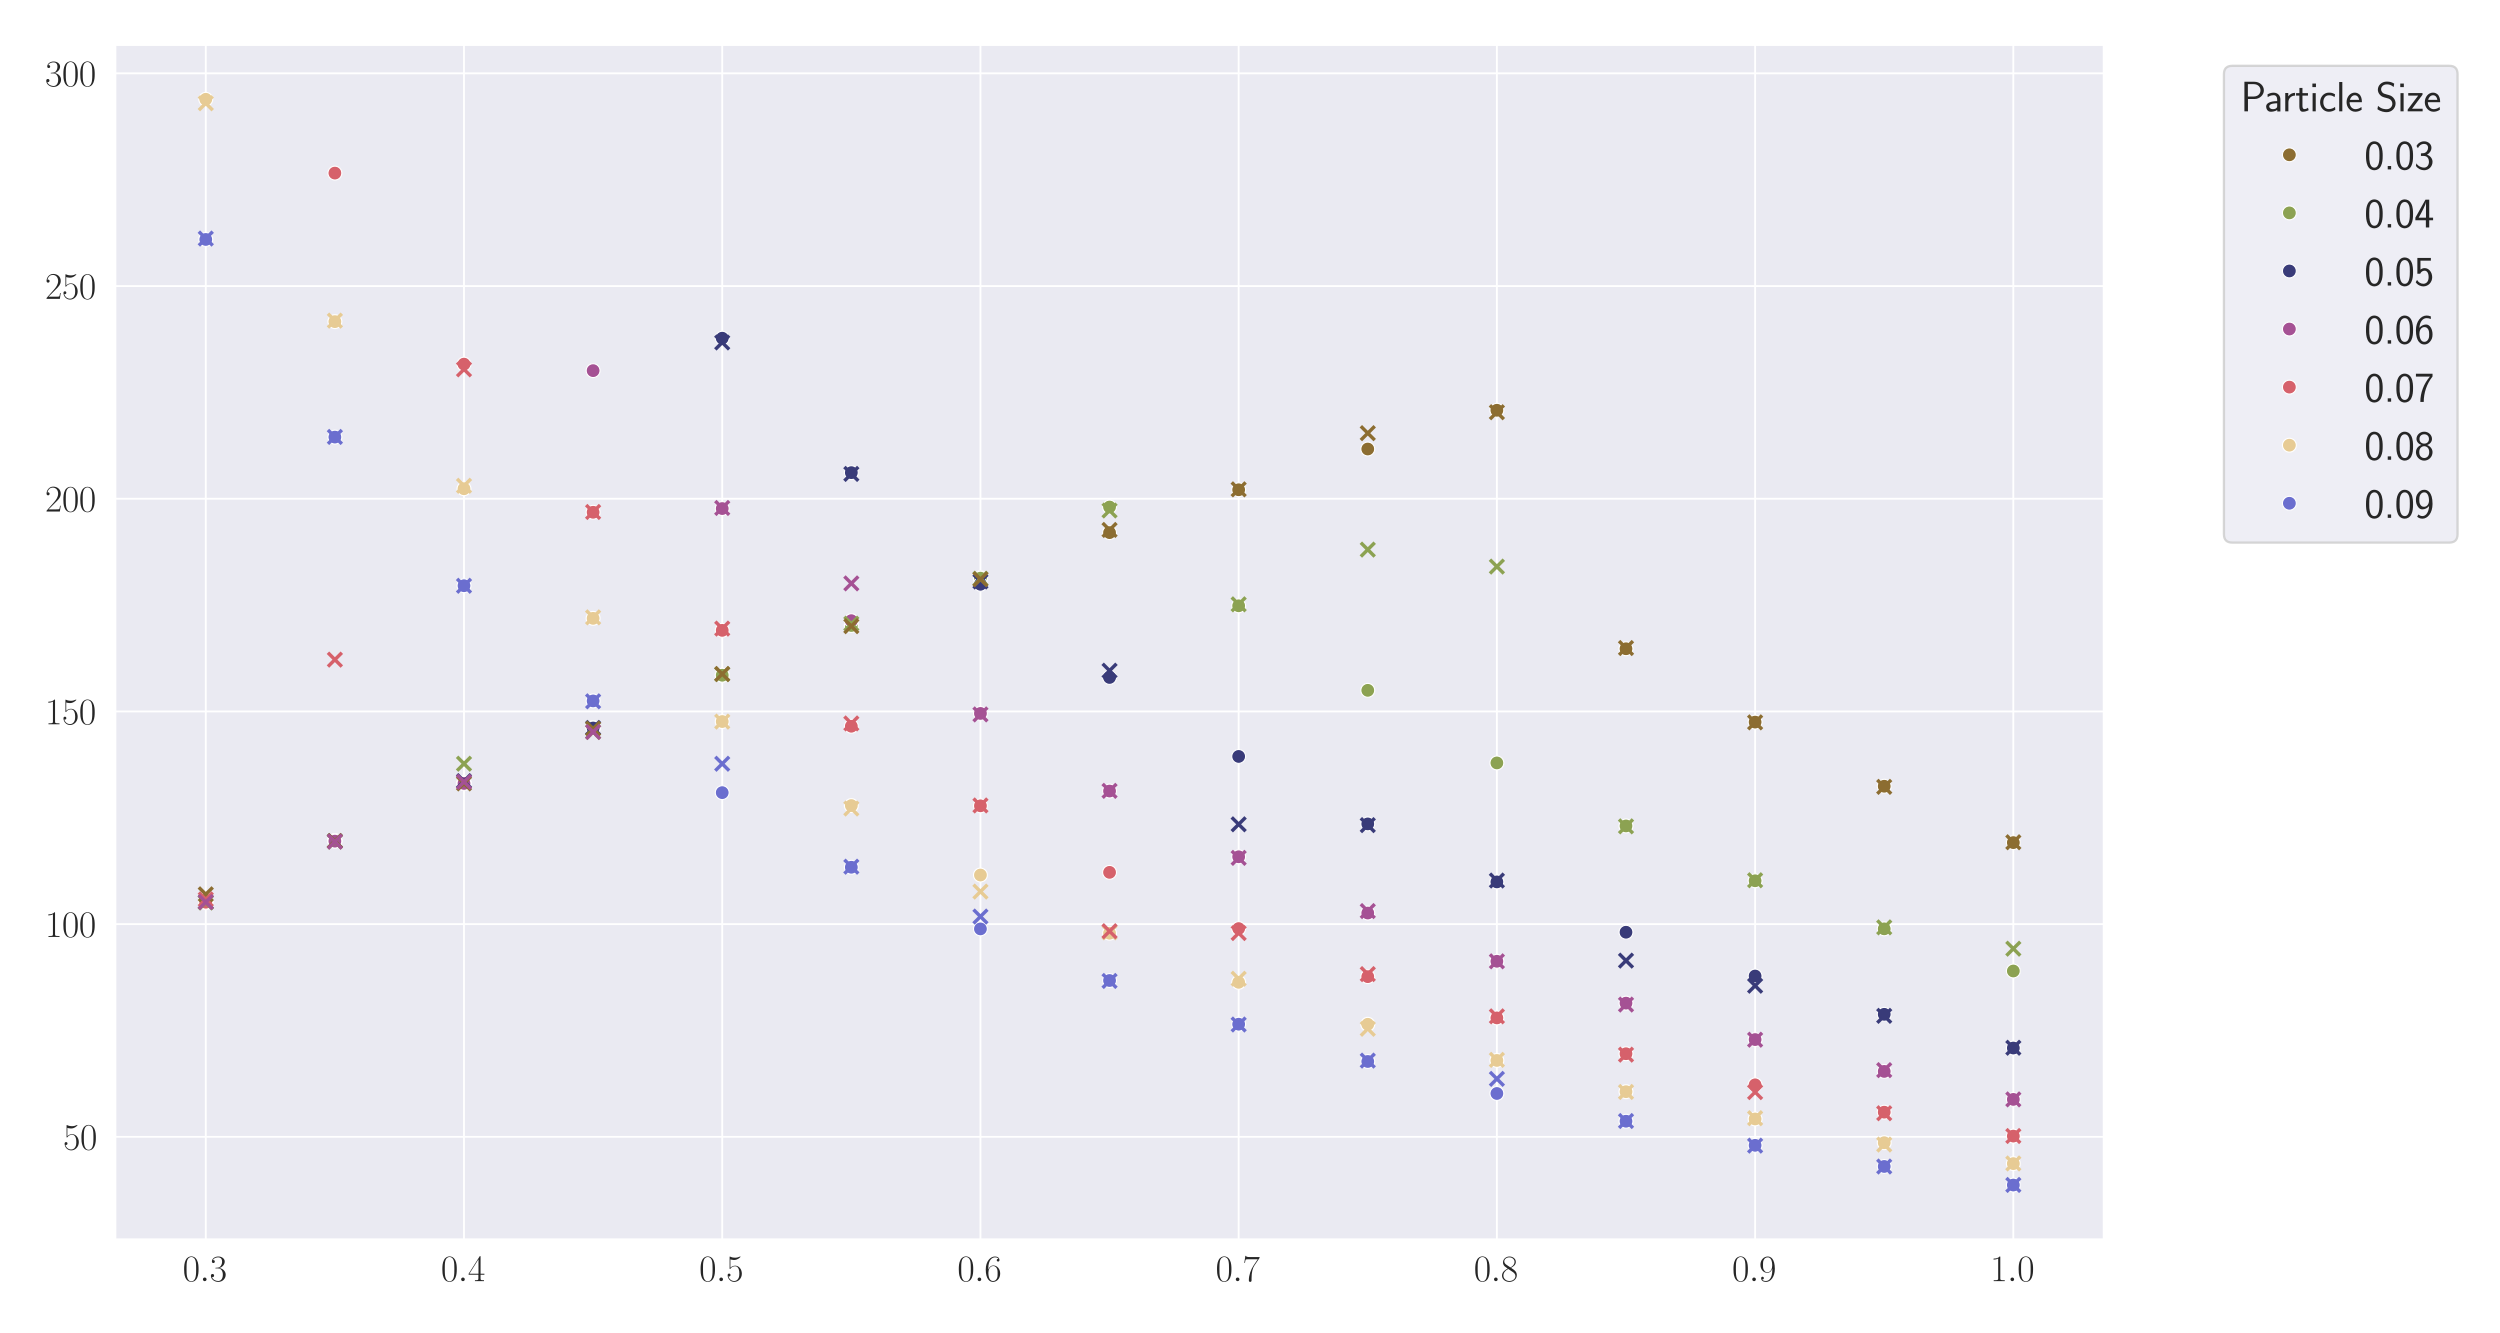 <?xml version="1.0" encoding="utf-8" standalone="no"?>
<!DOCTYPE svg PUBLIC "-//W3C//DTD SVG 1.1//EN"
  "http://www.w3.org/Graphics/SVG/1.1/DTD/svg11.dtd">
<svg xmlns:xlink="http://www.w3.org/1999/xlink" width="1080pt" height="576pt" viewBox="0 0 1080 576" xmlns="http://www.w3.org/2000/svg" version="1.1">
 <defs>
  <style type="text/css">*{stroke-linejoin: round; stroke-linecap: butt}</style>
 </defs>
 <g id="figure_1">
  <g id="patch_1">
   <path d="M 0 576 
L 1080 576 
L 1080 0 
L 0 0 
z
" style="fill: #ffffff"/>
  </g>
  <g id="axes_1">
   <g id="patch_2">
    <path d="M 49.852 535.391 
L 908.801 535.391 
L 908.801 19.44 
L 49.852 19.44 
z
" style="fill: #eaeaf2"/>
   </g>
   <g id="matplotlib.axis_1">
    <g id="xtick_1">
     <g id="line2d_1">
      <path d="M 88.895 535.391 
L 88.895 19.44 
" clip-path="url(#p5266643298)" style="fill: none; stroke: #ffffff; stroke-width: 0.8; stroke-linecap: round"/>
     </g>
     <g id="text_1">
      <!-- $\mathdefault{0.3}$ -->
      <g style="fill: #262626" transform="translate(78.923 553.461) scale(0.16 -0.16)">
       <defs>
        <path id="CMR17-30" d="M 2688 2025 
C 2688 2416 2682 3080 2413 3591 
C 2176 4039 1798 4198 1466 4198 
C 1158 4198 768 4058 525 3597 
C 269 3118 243 2524 243 2025 
C 243 1661 250 1106 448 619 
C 723 -39 1216 -128 1466 -128 
C 1760 -128 2208 -7 2470 600 
C 2662 1042 2688 1559 2688 2025 
z
M 1466 -26 
C 1056 -26 813 325 723 812 
C 653 1188 653 1738 653 2096 
C 653 2588 653 2997 736 3387 
C 858 3929 1216 4096 1466 4096 
C 1728 4096 2067 3923 2189 3400 
C 2272 3036 2278 2607 2278 2096 
C 2278 1680 2278 1169 2202 792 
C 2067 95 1690 -26 1466 -26 
z
" transform="scale(0.016)"/>
        <path id="CMMI12-3a" d="M 1178 307 
C 1178 492 1024 619 870 619 
C 685 619 557 466 557 313 
C 557 128 710 0 864 0 
C 1050 0 1178 153 1178 307 
z
" transform="scale(0.016)"/>
        <path id="CMR17-33" d="M 1414 2157 
C 1984 2157 2234 1662 2234 1090 
C 2234 320 1824 25 1453 25 
C 1114 25 563 194 390 693 
C 422 680 454 680 486 680 
C 640 680 755 782 755 948 
C 755 1133 614 1216 486 1216 
C 378 1216 211 1165 211 926 
C 211 335 787 -128 1466 -128 
C 2176 -128 2720 430 2720 1085 
C 2720 1707 2208 2157 1600 2227 
C 2086 2328 2554 2756 2554 3329 
C 2554 3820 2048 4179 1472 4179 
C 890 4179 378 3829 378 3329 
C 378 3110 544 3072 627 3072 
C 762 3072 877 3155 877 3321 
C 877 3486 762 3569 627 3569 
C 602 3569 570 3569 544 3557 
C 730 3959 1235 4032 1459 4032 
C 1683 4032 2106 3925 2106 3320 
C 2106 3143 2080 2828 1862 2550 
C 1670 2304 1453 2304 1242 2284 
C 1210 2284 1062 2269 1037 2269 
C 992 2263 966 2257 966 2208 
C 966 2163 973 2157 1101 2157 
L 1414 2157 
z
" transform="scale(0.016)"/>
       </defs>
       <use xlink:href="#CMR17-30" transform="scale(0.996)"/>
       <use xlink:href="#CMMI12-3a" transform="translate(45.69 0) scale(0.996)"/>
       <use xlink:href="#CMR17-33" transform="translate(72.788 0) scale(0.996)"/>
      </g>
     </g>
    </g>
    <g id="xtick_2">
     <g id="line2d_2">
      <path d="M 200.447 535.391 
L 200.447 19.44 
" clip-path="url(#p5266643298)" style="fill: none; stroke: #ffffff; stroke-width: 0.8; stroke-linecap: round"/>
     </g>
     <g id="text_2">
      <!-- $\mathdefault{0.4}$ -->
      <g style="fill: #262626" transform="translate(190.475 553.461) scale(0.16 -0.16)">
       <defs>
        <path id="CMR17-34" d="M 2150 4122 
C 2150 4256 2144 4256 2029 4256 
L 128 1254 
L 128 1088 
L 1779 1088 
L 1779 457 
C 1779 224 1766 160 1318 160 
L 1197 160 
L 1197 0 
C 1402 0 1747 0 1965 0 
C 2182 0 2528 0 2733 0 
L 2733 160 
L 2611 160 
C 2163 160 2150 224 2150 457 
L 2150 1088 
L 2803 1088 
L 2803 1254 
L 2150 1254 
L 2150 4122 
z
M 1798 3703 
L 1798 1254 
L 256 1254 
L 1798 3703 
z
" transform="scale(0.016)"/>
       </defs>
       <use xlink:href="#CMR17-30" transform="scale(0.996)"/>
       <use xlink:href="#CMMI12-3a" transform="translate(45.69 0) scale(0.996)"/>
       <use xlink:href="#CMR17-34" transform="translate(72.788 0) scale(0.996)"/>
      </g>
     </g>
    </g>
    <g id="xtick_3">
     <g id="line2d_3">
      <path d="M 311.999 535.391 
L 311.999 19.44 
" clip-path="url(#p5266643298)" style="fill: none; stroke: #ffffff; stroke-width: 0.8; stroke-linecap: round"/>
     </g>
     <g id="text_3">
      <!-- $\mathdefault{0.5}$ -->
      <g style="fill: #262626" transform="translate(302.027 553.461) scale(0.16 -0.16)">
       <defs>
        <path id="CMR17-35" d="M 730 3692 
C 794 3666 1056 3584 1325 3584 
C 1920 3584 2246 3911 2432 4100 
C 2432 4157 2432 4192 2394 4192 
C 2387 4192 2374 4192 2323 4163 
C 2099 4058 1837 3973 1517 3973 
C 1325 3973 1037 3999 723 4139 
C 653 4171 640 4171 634 4171 
C 602 4171 595 4164 595 4037 
L 595 2203 
C 595 2089 595 2057 659 2057 
C 691 2057 704 2070 736 2114 
C 941 2401 1222 2522 1542 2522 
C 1766 2522 2246 2382 2246 1289 
C 2246 1085 2246 715 2054 421 
C 1894 159 1645 25 1370 25 
C 947 25 518 320 403 814 
C 429 807 480 795 506 795 
C 589 795 749 840 749 1038 
C 749 1210 627 1280 506 1280 
C 358 1280 262 1190 262 1011 
C 262 454 704 -128 1382 -128 
C 2042 -128 2669 440 2669 1264 
C 2669 2030 2170 2624 1549 2624 
C 1222 2624 947 2503 730 2274 
L 730 3692 
z
" transform="scale(0.016)"/>
       </defs>
       <use xlink:href="#CMR17-30" transform="scale(0.996)"/>
       <use xlink:href="#CMMI12-3a" transform="translate(45.69 0) scale(0.996)"/>
       <use xlink:href="#CMR17-35" transform="translate(72.788 0) scale(0.996)"/>
      </g>
     </g>
    </g>
    <g id="xtick_4">
     <g id="line2d_4">
      <path d="M 423.55 535.391 
L 423.55 19.44 
" clip-path="url(#p5266643298)" style="fill: none; stroke: #ffffff; stroke-width: 0.8; stroke-linecap: round"/>
     </g>
     <g id="text_4">
      <!-- $\mathdefault{0.6}$ -->
      <g style="fill: #262626" transform="translate(413.579 553.461) scale(0.16 -0.16)">
       <defs>
        <path id="CMR17-36" d="M 678 2176 
C 678 3690 1395 4032 1811 4032 
C 1946 4032 2272 4009 2400 3776 
C 2298 3776 2106 3776 2106 3553 
C 2106 3381 2246 3323 2336 3323 
C 2394 3323 2566 3348 2566 3560 
C 2566 3954 2246 4179 1805 4179 
C 1043 4179 243 3390 243 1984 
C 243 253 966 -128 1478 -128 
C 2099 -128 2688 427 2688 1283 
C 2688 2081 2170 2662 1517 2662 
C 1126 2662 838 2407 678 1960 
L 678 2176 
z
M 1478 25 
C 691 25 691 1200 691 1436 
C 691 1896 909 2560 1504 2560 
C 1613 2560 1926 2560 2138 2120 
C 2253 1870 2253 1609 2253 1289 
C 2253 944 2253 690 2118 434 
C 1978 171 1773 25 1478 25 
z
" transform="scale(0.016)"/>
       </defs>
       <use xlink:href="#CMR17-30" transform="scale(0.996)"/>
       <use xlink:href="#CMMI12-3a" transform="translate(45.69 0) scale(0.996)"/>
       <use xlink:href="#CMR17-36" transform="translate(72.788 0) scale(0.996)"/>
      </g>
     </g>
    </g>
    <g id="xtick_5">
     <g id="line2d_5">
      <path d="M 535.102 535.391 
L 535.102 19.44 
" clip-path="url(#p5266643298)" style="fill: none; stroke: #ffffff; stroke-width: 0.8; stroke-linecap: round"/>
     </g>
     <g id="text_5">
      <!-- $\mathdefault{0.7}$ -->
      <g style="fill: #262626" transform="translate(525.13 553.461) scale(0.16 -0.16)">
       <defs>
        <path id="CMR17-37" d="M 2886 3941 
L 2886 4081 
L 1382 4081 
C 634 4081 621 4165 595 4288 
L 480 4288 
L 294 3094 
L 410 3094 
C 429 3215 474 3540 550 3661 
C 589 3712 1062 3712 1171 3712 
L 2579 3712 
L 1869 2661 
C 1395 1954 1069 999 1069 165 
C 1069 89 1069 -128 1299 -128 
C 1530 -128 1530 89 1530 171 
L 1530 465 
C 1530 1508 1709 2196 2003 2636 
L 2886 3941 
z
" transform="scale(0.016)"/>
       </defs>
       <use xlink:href="#CMR17-30" transform="scale(0.996)"/>
       <use xlink:href="#CMMI12-3a" transform="translate(45.69 0) scale(0.996)"/>
       <use xlink:href="#CMR17-37" transform="translate(72.788 0) scale(0.996)"/>
      </g>
     </g>
    </g>
    <g id="xtick_6">
     <g id="line2d_6">
      <path d="M 646.654 535.391 
L 646.654 19.44 
" clip-path="url(#p5266643298)" style="fill: none; stroke: #ffffff; stroke-width: 0.8; stroke-linecap: round"/>
     </g>
     <g id="text_6">
      <!-- $\mathdefault{0.8}$ -->
      <g style="fill: #262626" transform="translate(636.682 553.461) scale(0.16 -0.16)">
       <defs>
        <path id="CMR17-38" d="M 1741 2264 
C 2144 2467 2554 2773 2554 3263 
C 2554 3841 1990 4179 1472 4179 
C 890 4179 378 3759 378 3180 
C 378 3021 416 2747 666 2505 
C 730 2442 998 2251 1171 2130 
C 883 1983 211 1634 211 934 
C 211 279 838 -128 1459 -128 
C 2144 -128 2720 362 2720 1010 
C 2720 1590 2330 1857 2074 2029 
L 1741 2264 
z
M 902 2822 
C 851 2854 595 3051 595 3351 
C 595 3739 998 4032 1459 4032 
C 1965 4032 2336 3676 2336 3262 
C 2336 2669 1670 2331 1638 2331 
C 1632 2331 1626 2331 1574 2370 
L 902 2822 
z
M 2080 1519 
C 2176 1449 2483 1240 2483 851 
C 2483 381 2010 25 1472 25 
C 890 25 448 438 448 940 
C 448 1443 838 1862 1280 2060 
L 2080 1519 
z
" transform="scale(0.016)"/>
       </defs>
       <use xlink:href="#CMR17-30" transform="scale(0.996)"/>
       <use xlink:href="#CMMI12-3a" transform="translate(45.69 0) scale(0.996)"/>
       <use xlink:href="#CMR17-38" transform="translate(72.788 0) scale(0.996)"/>
      </g>
     </g>
    </g>
    <g id="xtick_7">
     <g id="line2d_7">
      <path d="M 758.206 535.391 
L 758.206 19.44 
" clip-path="url(#p5266643298)" style="fill: none; stroke: #ffffff; stroke-width: 0.8; stroke-linecap: round"/>
     </g>
     <g id="text_7">
      <!-- $\mathdefault{0.9}$ -->
      <g style="fill: #262626" transform="translate(748.234 553.461) scale(0.16 -0.16)">
       <defs>
        <path id="CMR17-39" d="M 2253 1864 
C 2253 464 1670 31 1190 31 
C 1043 31 685 31 538 294 
C 704 268 826 357 826 518 
C 826 692 685 749 595 749 
C 538 749 365 723 365 506 
C 365 71 742 -128 1203 -128 
C 1939 -128 2688 674 2688 2073 
C 2688 3817 1971 4179 1485 4179 
C 851 4179 243 3628 243 2778 
C 243 1991 762 1408 1414 1408 
C 1952 1408 2189 1903 2253 2112 
L 2253 1864 
z
M 1427 1510 
C 1254 1510 1011 1542 813 1922 
C 678 2169 678 2461 678 2771 
C 678 3146 678 3405 858 3684 
C 947 3817 1114 4032 1485 4032 
C 2240 4032 2240 2885 2240 2632 
C 2240 2182 2035 1510 1427 1510 
z
" transform="scale(0.016)"/>
       </defs>
       <use xlink:href="#CMR17-30" transform="scale(0.996)"/>
       <use xlink:href="#CMMI12-3a" transform="translate(45.69 0) scale(0.996)"/>
       <use xlink:href="#CMR17-39" transform="translate(72.788 0) scale(0.996)"/>
      </g>
     </g>
    </g>
    <g id="xtick_8">
     <g id="line2d_8">
      <path d="M 869.758 535.391 
L 869.758 19.44 
" clip-path="url(#p5266643298)" style="fill: none; stroke: #ffffff; stroke-width: 0.8; stroke-linecap: round"/>
     </g>
     <g id="text_8">
      <!-- $\mathdefault{1.0}$ -->
      <g style="fill: #262626" transform="translate(859.786 553.461) scale(0.16 -0.16)">
       <defs>
        <path id="CMR17-31" d="M 1702 4058 
C 1702 4192 1696 4192 1606 4192 
C 1357 3916 979 3827 621 3827 
C 602 3827 570 3827 563 3808 
C 557 3795 557 3782 557 3648 
C 755 3648 1088 3686 1344 3839 
L 1344 461 
C 1344 236 1331 160 781 160 
L 589 160 
L 589 0 
C 896 0 1216 0 1523 0 
C 1830 0 2150 0 2458 0 
L 2458 160 
L 2266 160 
C 1715 160 1702 230 1702 458 
L 1702 4058 
z
" transform="scale(0.016)"/>
       </defs>
       <use xlink:href="#CMR17-31" transform="scale(0.996)"/>
       <use xlink:href="#CMMI12-3a" transform="translate(45.69 0) scale(0.996)"/>
       <use xlink:href="#CMR17-30" transform="translate(72.788 0) scale(0.996)"/>
      </g>
     </g>
    </g>
   </g>
   <g id="matplotlib.axis_2">
    <g id="ytick_1">
     <g id="line2d_9">
      <path d="M 49.852 491.113 
L 908.801 491.113 
" clip-path="url(#p5266643298)" style="fill: none; stroke: #ffffff; stroke-width: 0.8; stroke-linecap: round"/>
     </g>
     <g id="text_9">
      <!-- $\mathdefault{50}$ -->
      <g style="fill: #262626" transform="translate(27.244 496.648) scale(0.16 -0.16)">
       <use xlink:href="#CMR17-35" transform="scale(0.996)"/>
       <use xlink:href="#CMR17-30" transform="translate(45.69 0) scale(0.996)"/>
      </g>
     </g>
    </g>
    <g id="ytick_2">
     <g id="line2d_10">
      <path d="M 49.852 399.228 
L 908.801 399.228 
" clip-path="url(#p5266643298)" style="fill: none; stroke: #ffffff; stroke-width: 0.8; stroke-linecap: round"/>
     </g>
     <g id="text_10">
      <!-- $\mathdefault{100}$ -->
      <g style="fill: #262626" transform="translate(19.44 404.763) scale(0.16 -0.16)">
       <use xlink:href="#CMR17-31" transform="scale(0.996)"/>
       <use xlink:href="#CMR17-30" transform="translate(45.69 0) scale(0.996)"/>
       <use xlink:href="#CMR17-30" transform="translate(91.381 0) scale(0.996)"/>
      </g>
     </g>
    </g>
    <g id="ytick_3">
     <g id="line2d_11">
      <path d="M 49.852 307.343 
L 908.801 307.343 
" clip-path="url(#p5266643298)" style="fill: none; stroke: #ffffff; stroke-width: 0.8; stroke-linecap: round"/>
     </g>
     <g id="text_11">
      <!-- $\mathdefault{150}$ -->
      <g style="fill: #262626" transform="translate(19.44 312.878) scale(0.16 -0.16)">
       <use xlink:href="#CMR17-31" transform="scale(0.996)"/>
       <use xlink:href="#CMR17-35" transform="translate(45.69 0) scale(0.996)"/>
       <use xlink:href="#CMR17-30" transform="translate(91.381 0) scale(0.996)"/>
      </g>
     </g>
    </g>
    <g id="ytick_4">
     <g id="line2d_12">
      <path d="M 49.852 215.458 
L 908.801 215.458 
" clip-path="url(#p5266643298)" style="fill: none; stroke: #ffffff; stroke-width: 0.8; stroke-linecap: round"/>
     </g>
     <g id="text_12">
      <!-- $\mathdefault{200}$ -->
      <g style="fill: #262626" transform="translate(19.44 220.993) scale(0.16 -0.16)">
       <defs>
        <path id="CMR17-32" d="M 2669 989 
L 2554 989 
C 2490 536 2438 459 2413 420 
C 2381 369 1920 369 1830 369 
L 602 369 
C 832 619 1280 1072 1824 1597 
C 2214 1967 2669 2402 2669 3035 
C 2669 3790 2067 4224 1395 4224 
C 691 4224 262 3604 262 3030 
C 262 2780 448 2748 525 2748 
C 589 2748 781 2787 781 3010 
C 781 3207 614 3264 525 3264 
C 486 3264 448 3258 422 3245 
C 544 3790 915 4058 1306 4058 
C 1862 4058 2227 3617 2227 3035 
C 2227 2479 1901 2000 1536 1584 
L 262 146 
L 262 0 
L 2515 0 
L 2669 989 
z
" transform="scale(0.016)"/>
       </defs>
       <use xlink:href="#CMR17-32" transform="scale(0.996)"/>
       <use xlink:href="#CMR17-30" transform="translate(45.69 0) scale(0.996)"/>
       <use xlink:href="#CMR17-30" transform="translate(91.381 0) scale(0.996)"/>
      </g>
     </g>
    </g>
    <g id="ytick_5">
     <g id="line2d_13">
      <path d="M 49.852 123.573 
L 908.801 123.573 
" clip-path="url(#p5266643298)" style="fill: none; stroke: #ffffff; stroke-width: 0.8; stroke-linecap: round"/>
     </g>
     <g id="text_13">
      <!-- $\mathdefault{250}$ -->
      <g style="fill: #262626" transform="translate(19.44 129.107) scale(0.16 -0.16)">
       <use xlink:href="#CMR17-32" transform="scale(0.996)"/>
       <use xlink:href="#CMR17-35" transform="translate(45.69 0) scale(0.996)"/>
       <use xlink:href="#CMR17-30" transform="translate(91.381 0) scale(0.996)"/>
      </g>
     </g>
    </g>
    <g id="ytick_6">
     <g id="line2d_14">
      <path d="M 49.852 31.688 
L 908.801 31.688 
" clip-path="url(#p5266643298)" style="fill: none; stroke: #ffffff; stroke-width: 0.8; stroke-linecap: round"/>
     </g>
     <g id="text_14">
      <!-- $\mathdefault{300}$ -->
      <g style="fill: #262626" transform="translate(19.44 37.222) scale(0.16 -0.16)">
       <use xlink:href="#CMR17-33" transform="scale(0.996)"/>
       <use xlink:href="#CMR17-30" transform="translate(45.69 0) scale(0.996)"/>
       <use xlink:href="#CMR17-30" transform="translate(91.381 0) scale(0.996)"/>
      </g>
     </g>
    </g>
   </g>
   <g id="PathCollection_1">
    <defs>
     <path id="C0_0_5e8fa93629" d="M 0 3 
C 0.796 3 1.559 2.684 2.121 2.121 
C 2.684 1.559 3 0.796 3 -0 
C 3 -0.796 2.684 -1.559 2.121 -2.121 
C 1.559 -2.684 0.796 -3 0 -3 
C -0.796 -3 -1.559 -2.684 -2.121 -2.121 
C -2.684 -1.559 -3 -0.796 -3 0 
C -3 0.796 -2.684 1.559 -2.121 2.121 
C -1.559 2.684 -0.796 3 0 3 
z
"/>
    </defs>
    <g clip-path="url(#p5266643298)">
     <use xlink:href="#C0_0_5e8fa93629" x="256.223" y="314.422" style="fill: #8c6d31; stroke: #ffffff; stroke-width: 0.48"/>
    </g>
    <g clip-path="url(#p5266643298)">
     <use xlink:href="#C0_0_5e8fa93629" x="646.654" y="177.235" style="fill: #8c6d31; stroke: #ffffff; stroke-width: 0.48"/>
    </g>
    <g clip-path="url(#p5266643298)">
     <use xlink:href="#C0_0_5e8fa93629" x="88.895" y="389.01" style="fill: #8c6d31; stroke: #ffffff; stroke-width: 0.48"/>
    </g>
    <g clip-path="url(#p5266643298)">
     <use xlink:href="#C0_0_5e8fa93629" x="702.43" y="280.265" style="fill: #8c6d31; stroke: #ffffff; stroke-width: 0.48"/>
    </g>
    <g clip-path="url(#p5266643298)">
     <use xlink:href="#C0_0_5e8fa93629" x="758.206" y="311.943" style="fill: #8c6d31; stroke: #ffffff; stroke-width: 0.48"/>
    </g>
    <g clip-path="url(#p5266643298)">
     <use xlink:href="#C0_0_5e8fa93629" x="311.999" y="291.651" style="fill: #8c6d31; stroke: #ffffff; stroke-width: 0.48"/>
    </g>
    <g clip-path="url(#p5266643298)">
     <use xlink:href="#C0_0_5e8fa93629" x="590.878" y="193.977" style="fill: #8c6d31; stroke: #ffffff; stroke-width: 0.48"/>
    </g>
    <g clip-path="url(#p5266643298)">
     <use xlink:href="#C0_0_5e8fa93629" x="869.758" y="364.006" style="fill: #8c6d31; stroke: #ffffff; stroke-width: 0.48"/>
    </g>
    <g clip-path="url(#p5266643298)">
     <use xlink:href="#C0_0_5e8fa93629" x="144.671" y="363.142" style="fill: #8c6d31; stroke: #ffffff; stroke-width: 0.48"/>
    </g>
    <g clip-path="url(#p5266643298)">
     <use xlink:href="#C0_0_5e8fa93629" x="813.982" y="339.658" style="fill: #8c6d31; stroke: #ffffff; stroke-width: 0.48"/>
    </g>
    <g clip-path="url(#p5266643298)">
     <use xlink:href="#C0_0_5e8fa93629" x="200.447" y="338.412" style="fill: #8c6d31; stroke: #ffffff; stroke-width: 0.48"/>
    </g>
    <g clip-path="url(#p5266643298)">
     <use xlink:href="#C0_0_5e8fa93629" x="535.102" y="211.579" style="fill: #8c6d31; stroke: #ffffff; stroke-width: 0.48"/>
    </g>
    <g clip-path="url(#p5266643298)">
     <use xlink:href="#C0_0_5e8fa93629" x="479.326" y="230.091" style="fill: #8c6d31; stroke: #ffffff; stroke-width: 0.48"/>
    </g>
    <g clip-path="url(#p5266643298)">
     <use xlink:href="#C0_0_5e8fa93629" x="423.55" y="249.565" style="fill: #8c6d31; stroke: #ffffff; stroke-width: 0.48"/>
    </g>
    <g clip-path="url(#p5266643298)">
     <use xlink:href="#C0_0_5e8fa93629" x="367.775" y="270.061" style="fill: #8c6d31; stroke: #ffffff; stroke-width: 0.48"/>
    </g>
    <g clip-path="url(#p5266643298)">
     <use xlink:href="#C0_0_5e8fa93629" x="869.758" y="419.473" style="fill: #8ca252; stroke: #ffffff; stroke-width: 0.48"/>
    </g>
    <g clip-path="url(#p5266643298)">
     <use xlink:href="#C0_0_5e8fa93629" x="590.878" y="298.225" style="fill: #8ca252; stroke: #ffffff; stroke-width: 0.48"/>
    </g>
    <g clip-path="url(#p5266643298)">
     <use xlink:href="#C0_0_5e8fa93629" x="144.671" y="363.285" style="fill: #8ca252; stroke: #ffffff; stroke-width: 0.48"/>
    </g>
    <g clip-path="url(#p5266643298)">
     <use xlink:href="#C0_0_5e8fa93629" x="367.775" y="270.212" style="fill: #8ca252; stroke: #ffffff; stroke-width: 0.48"/>
    </g>
    <g clip-path="url(#p5266643298)">
     <use xlink:href="#C0_0_5e8fa93629" x="646.654" y="329.585" style="fill: #8ca252; stroke: #ffffff; stroke-width: 0.48"/>
    </g>
    <g clip-path="url(#p5266643298)">
     <use xlink:href="#C0_0_5e8fa93629" x="88.895" y="389.916" style="fill: #8ca252; stroke: #ffffff; stroke-width: 0.48"/>
    </g>
    <g clip-path="url(#p5266643298)">
     <use xlink:href="#C0_0_5e8fa93629" x="200.447" y="338.147" style="fill: #8ca252; stroke: #ffffff; stroke-width: 0.48"/>
    </g>
    <g clip-path="url(#p5266643298)">
     <use xlink:href="#C0_0_5e8fa93629" x="423.55" y="249.772" style="fill: #8ca252; stroke: #ffffff; stroke-width: 0.48"/>
    </g>
    <g clip-path="url(#p5266643298)">
     <use xlink:href="#C0_0_5e8fa93629" x="535.102" y="261.705" style="fill: #8ca252; stroke: #ffffff; stroke-width: 0.48"/>
    </g>
    <g clip-path="url(#p5266643298)">
     <use xlink:href="#C0_0_5e8fa93629" x="479.326" y="219.027" style="fill: #8ca252; stroke: #ffffff; stroke-width: 0.48"/>
    </g>
    <g clip-path="url(#p5266643298)">
     <use xlink:href="#C0_0_5e8fa93629" x="813.982" y="401.263" style="fill: #8ca252; stroke: #ffffff; stroke-width: 0.48"/>
    </g>
    <g clip-path="url(#p5266643298)">
     <use xlink:href="#C0_0_5e8fa93629" x="311.999" y="291.708" style="fill: #8ca252; stroke: #ffffff; stroke-width: 0.48"/>
    </g>
    <g clip-path="url(#p5266643298)">
     <use xlink:href="#C0_0_5e8fa93629" x="702.43" y="356.806" style="fill: #8ca252; stroke: #ffffff; stroke-width: 0.48"/>
    </g>
    <g clip-path="url(#p5266643298)">
     <use xlink:href="#C0_0_5e8fa93629" x="758.206" y="380.493" style="fill: #8ca252; stroke: #ffffff; stroke-width: 0.48"/>
    </g>
    <g clip-path="url(#p5266643298)">
     <use xlink:href="#C0_0_5e8fa93629" x="256.223" y="314.325" style="fill: #8ca252; stroke: #ffffff; stroke-width: 0.48"/>
    </g>
    <g clip-path="url(#p5266643298)">
     <use xlink:href="#C0_0_5e8fa93629" x="869.758" y="452.75" style="fill: #393b79; stroke: #ffffff; stroke-width: 0.48"/>
    </g>
    <g clip-path="url(#p5266643298)">
     <use xlink:href="#C0_0_5e8fa93629" x="646.654" y="380.986" style="fill: #393b79; stroke: #ffffff; stroke-width: 0.48"/>
    </g>
    <g clip-path="url(#p5266643298)">
     <use xlink:href="#C0_0_5e8fa93629" x="423.55" y="252.408" style="fill: #393b79; stroke: #ffffff; stroke-width: 0.48"/>
    </g>
    <g clip-path="url(#p5266643298)">
     <use xlink:href="#C0_0_5e8fa93629" x="311.999" y="146.099" style="fill: #393b79; stroke: #ffffff; stroke-width: 0.48"/>
    </g>
    <g clip-path="url(#p5266643298)">
     <use xlink:href="#C0_0_5e8fa93629" x="813.982" y="438.185" style="fill: #393b79; stroke: #ffffff; stroke-width: 0.48"/>
    </g>
    <g clip-path="url(#p5266643298)">
     <use xlink:href="#C0_0_5e8fa93629" x="479.326" y="292.661" style="fill: #393b79; stroke: #ffffff; stroke-width: 0.48"/>
    </g>
    <g clip-path="url(#p5266643298)">
     <use xlink:href="#C0_0_5e8fa93629" x="535.102" y="326.781" style="fill: #393b79; stroke: #ffffff; stroke-width: 0.48"/>
    </g>
    <g clip-path="url(#p5266643298)">
     <use xlink:href="#C0_0_5e8fa93629" x="367.775" y="204.184" style="fill: #393b79; stroke: #ffffff; stroke-width: 0.48"/>
    </g>
    <g clip-path="url(#p5266643298)">
     <use xlink:href="#C0_0_5e8fa93629" x="144.671" y="363.235" style="fill: #393b79; stroke: #ffffff; stroke-width: 0.48"/>
    </g>
    <g clip-path="url(#p5266643298)">
     <use xlink:href="#C0_0_5e8fa93629" x="590.878" y="355.93" style="fill: #393b79; stroke: #ffffff; stroke-width: 0.48"/>
    </g>
    <g clip-path="url(#p5266643298)">
     <use xlink:href="#C0_0_5e8fa93629" x="256.223" y="314.501" style="fill: #393b79; stroke: #ffffff; stroke-width: 0.48"/>
    </g>
    <g clip-path="url(#p5266643298)">
     <use xlink:href="#C0_0_5e8fa93629" x="758.206" y="421.643" style="fill: #393b79; stroke: #ffffff; stroke-width: 0.48"/>
    </g>
    <g clip-path="url(#p5266643298)">
     <use xlink:href="#C0_0_5e8fa93629" x="702.43" y="402.721" style="fill: #393b79; stroke: #ffffff; stroke-width: 0.48"/>
    </g>
    <g clip-path="url(#p5266643298)">
     <use xlink:href="#C0_0_5e8fa93629" x="88.895" y="389.591" style="fill: #393b79; stroke: #ffffff; stroke-width: 0.48"/>
    </g>
    <g clip-path="url(#p5266643298)">
     <use xlink:href="#C0_0_5e8fa93629" x="200.447" y="338.244" style="fill: #393b79; stroke: #ffffff; stroke-width: 0.48"/>
    </g>
    <g clip-path="url(#p5266643298)">
     <use xlink:href="#C0_0_5e8fa93629" x="813.982" y="462.848" style="fill: #a55194; stroke: #ffffff; stroke-width: 0.48"/>
    </g>
    <g clip-path="url(#p5266643298)">
     <use xlink:href="#C0_0_5e8fa93629" x="535.102" y="370.127" style="fill: #a55194; stroke: #ffffff; stroke-width: 0.48"/>
    </g>
    <g clip-path="url(#p5266643298)">
     <use xlink:href="#C0_0_5e8fa93629" x="367.775" y="268.128" style="fill: #a55194; stroke: #ffffff; stroke-width: 0.48"/>
    </g>
    <g clip-path="url(#p5266643298)">
     <use xlink:href="#C0_0_5e8fa93629" x="200.447" y="338.437" style="fill: #a55194; stroke: #ffffff; stroke-width: 0.48"/>
    </g>
    <g clip-path="url(#p5266643298)">
     <use xlink:href="#C0_0_5e8fa93629" x="869.758" y="474.941" style="fill: #a55194; stroke: #ffffff; stroke-width: 0.48"/>
    </g>
    <g clip-path="url(#p5266643298)">
     <use xlink:href="#C0_0_5e8fa93629" x="590.878" y="394.43" style="fill: #a55194; stroke: #ffffff; stroke-width: 0.48"/>
    </g>
    <g clip-path="url(#p5266643298)">
     <use xlink:href="#C0_0_5e8fa93629" x="144.671" y="363.374" style="fill: #a55194; stroke: #ffffff; stroke-width: 0.48"/>
    </g>
    <g clip-path="url(#p5266643298)">
     <use xlink:href="#C0_0_5e8fa93629" x="702.43" y="433.35" style="fill: #a55194; stroke: #ffffff; stroke-width: 0.48"/>
    </g>
    <g clip-path="url(#p5266643298)">
     <use xlink:href="#C0_0_5e8fa93629" x="88.895" y="389.617" style="fill: #a55194; stroke: #ffffff; stroke-width: 0.48"/>
    </g>
    <g clip-path="url(#p5266643298)">
     <use xlink:href="#C0_0_5e8fa93629" x="646.654" y="415.271" style="fill: #a55194; stroke: #ffffff; stroke-width: 0.48"/>
    </g>
    <g clip-path="url(#p5266643298)">
     <use xlink:href="#C0_0_5e8fa93629" x="758.206" y="449.089" style="fill: #a55194; stroke: #ffffff; stroke-width: 0.48"/>
    </g>
    <g clip-path="url(#p5266643298)">
     <use xlink:href="#C0_0_5e8fa93629" x="256.223" y="160.113" style="fill: #a55194; stroke: #ffffff; stroke-width: 0.48"/>
    </g>
    <g clip-path="url(#p5266643298)">
     <use xlink:href="#C0_0_5e8fa93629" x="311.999" y="219.697" style="fill: #a55194; stroke: #ffffff; stroke-width: 0.48"/>
    </g>
    <g clip-path="url(#p5266643298)">
     <use xlink:href="#C0_0_5e8fa93629" x="479.326" y="341.732" style="fill: #a55194; stroke: #ffffff; stroke-width: 0.48"/>
    </g>
    <g clip-path="url(#p5266643298)">
     <use xlink:href="#C0_0_5e8fa93629" x="423.55" y="308.203" style="fill: #a55194; stroke: #ffffff; stroke-width: 0.48"/>
    </g>
    <g clip-path="url(#p5266643298)">
     <use xlink:href="#C0_0_5e8fa93629" x="88.895" y="389.755" style="fill: #d6616b; stroke: #ffffff; stroke-width: 0.48"/>
    </g>
    <g clip-path="url(#p5266643298)">
     <use xlink:href="#C0_0_5e8fa93629" x="200.447" y="157.305" style="fill: #d6616b; stroke: #ffffff; stroke-width: 0.48"/>
    </g>
    <g clip-path="url(#p5266643298)">
     <use xlink:href="#C0_0_5e8fa93629" x="590.878" y="421.91" style="fill: #d6616b; stroke: #ffffff; stroke-width: 0.48"/>
    </g>
    <g clip-path="url(#p5266643298)">
     <use xlink:href="#C0_0_5e8fa93629" x="869.758" y="490.794" style="fill: #d6616b; stroke: #ffffff; stroke-width: 0.48"/>
    </g>
    <g clip-path="url(#p5266643298)">
     <use xlink:href="#C0_0_5e8fa93629" x="423.55" y="348.114" style="fill: #d6616b; stroke: #ffffff; stroke-width: 0.48"/>
    </g>
    <g clip-path="url(#p5266643298)">
     <use xlink:href="#C0_0_5e8fa93629" x="813.982" y="480.454" style="fill: #d6616b; stroke: #ffffff; stroke-width: 0.48"/>
    </g>
    <g clip-path="url(#p5266643298)">
     <use xlink:href="#C0_0_5e8fa93629" x="144.671" y="74.774" style="fill: #d6616b; stroke: #ffffff; stroke-width: 0.48"/>
    </g>
    <g clip-path="url(#p5266643298)">
     <use xlink:href="#C0_0_5e8fa93629" x="256.223" y="221.302" style="fill: #d6616b; stroke: #ffffff; stroke-width: 0.48"/>
    </g>
    <g clip-path="url(#p5266643298)">
     <use xlink:href="#C0_0_5e8fa93629" x="758.206" y="468.647" style="fill: #d6616b; stroke: #ffffff; stroke-width: 0.48"/>
    </g>
    <g clip-path="url(#p5266643298)">
     <use xlink:href="#C0_0_5e8fa93629" x="702.43" y="455.214" style="fill: #d6616b; stroke: #ffffff; stroke-width: 0.48"/>
    </g>
    <g clip-path="url(#p5266643298)">
     <use xlink:href="#C0_0_5e8fa93629" x="646.654" y="439.74" style="fill: #d6616b; stroke: #ffffff; stroke-width: 0.48"/>
    </g>
    <g clip-path="url(#p5266643298)">
     <use xlink:href="#C0_0_5e8fa93629" x="367.775" y="313.74" style="fill: #d6616b; stroke: #ffffff; stroke-width: 0.48"/>
    </g>
    <g clip-path="url(#p5266643298)">
     <use xlink:href="#C0_0_5e8fa93629" x="311.999" y="272.316" style="fill: #d6616b; stroke: #ffffff; stroke-width: 0.48"/>
    </g>
    <g clip-path="url(#p5266643298)">
     <use xlink:href="#C0_0_5e8fa93629" x="479.326" y="376.855" style="fill: #d6616b; stroke: #ffffff; stroke-width: 0.48"/>
    </g>
    <g clip-path="url(#p5266643298)">
     <use xlink:href="#C0_0_5e8fa93629" x="535.102" y="401.145" style="fill: #d6616b; stroke: #ffffff; stroke-width: 0.48"/>
    </g>
    <g clip-path="url(#p5266643298)">
     <use xlink:href="#C0_0_5e8fa93629" x="813.982" y="493.649" style="fill: #e7cb94; stroke: #ffffff; stroke-width: 0.48"/>
    </g>
    <g clip-path="url(#p5266643298)">
     <use xlink:href="#C0_0_5e8fa93629" x="423.55" y="378.014" style="fill: #e7cb94; stroke: #ffffff; stroke-width: 0.48"/>
    </g>
    <g clip-path="url(#p5266643298)">
     <use xlink:href="#C0_0_5e8fa93629" x="646.654" y="458.11" style="fill: #e7cb94; stroke: #ffffff; stroke-width: 0.48"/>
    </g>
    <g clip-path="url(#p5266643298)">
     <use xlink:href="#C0_0_5e8fa93629" x="256.223" y="267.129" style="fill: #e7cb94; stroke: #ffffff; stroke-width: 0.48"/>
    </g>
    <g clip-path="url(#p5266643298)">
     <use xlink:href="#C0_0_5e8fa93629" x="535.102" y="424.357" style="fill: #e7cb94; stroke: #ffffff; stroke-width: 0.48"/>
    </g>
    <g clip-path="url(#p5266643298)">
     <use xlink:href="#C0_0_5e8fa93629" x="144.671" y="138.947" style="fill: #e7cb94; stroke: #ffffff; stroke-width: 0.48"/>
    </g>
    <g clip-path="url(#p5266643298)">
     <use xlink:href="#C0_0_5e8fa93629" x="590.878" y="442.492" style="fill: #e7cb94; stroke: #ffffff; stroke-width: 0.48"/>
    </g>
    <g clip-path="url(#p5266643298)">
     <use xlink:href="#C0_0_5e8fa93629" x="311.999" y="311.705" style="fill: #e7cb94; stroke: #ffffff; stroke-width: 0.48"/>
    </g>
    <g clip-path="url(#p5266643298)">
     <use xlink:href="#C0_0_5e8fa93629" x="758.206" y="483.389" style="fill: #e7cb94; stroke: #ffffff; stroke-width: 0.48"/>
    </g>
    <g clip-path="url(#p5266643298)">
     <use xlink:href="#C0_0_5e8fa93629" x="869.758" y="502.679" style="fill: #e7cb94; stroke: #ffffff; stroke-width: 0.48"/>
    </g>
    <g clip-path="url(#p5266643298)">
     <use xlink:href="#C0_0_5e8fa93629" x="367.775" y="348.007" style="fill: #e7cb94; stroke: #ffffff; stroke-width: 0.48"/>
    </g>
    <g clip-path="url(#p5266643298)">
     <use xlink:href="#C0_0_5e8fa93629" x="479.326" y="403.143" style="fill: #e7cb94; stroke: #ffffff; stroke-width: 0.48"/>
    </g>
    <g clip-path="url(#p5266643298)">
     <use xlink:href="#C0_0_5e8fa93629" x="200.447" y="211.136" style="fill: #e7cb94; stroke: #ffffff; stroke-width: 0.48"/>
    </g>
    <g clip-path="url(#p5266643298)">
     <use xlink:href="#C0_0_5e8fa93629" x="702.43" y="471.608" style="fill: #e7cb94; stroke: #ffffff; stroke-width: 0.48"/>
    </g>
    <g clip-path="url(#p5266643298)">
     <use xlink:href="#C0_0_5e8fa93629" x="88.895" y="42.892" style="fill: #e7cb94; stroke: #ffffff; stroke-width: 0.48"/>
    </g>
    <g clip-path="url(#p5266643298)">
     <use xlink:href="#C0_0_5e8fa93629" x="144.671" y="188.827" style="fill: #6b6ecf; stroke: #ffffff; stroke-width: 0.48"/>
    </g>
    <g clip-path="url(#p5266643298)">
     <use xlink:href="#C0_0_5e8fa93629" x="88.895" y="103.444" style="fill: #6b6ecf; stroke: #ffffff; stroke-width: 0.48"/>
    </g>
    <g clip-path="url(#p5266643298)">
     <use xlink:href="#C0_0_5e8fa93629" x="702.43" y="484.368" style="fill: #6b6ecf; stroke: #ffffff; stroke-width: 0.48"/>
    </g>
    <g clip-path="url(#p5266643298)">
     <use xlink:href="#C0_0_5e8fa93629" x="758.206" y="494.783" style="fill: #6b6ecf; stroke: #ffffff; stroke-width: 0.48"/>
    </g>
    <g clip-path="url(#p5266643298)">
     <use xlink:href="#C0_0_5e8fa93629" x="590.878" y="458.559" style="fill: #6b6ecf; stroke: #ffffff; stroke-width: 0.48"/>
    </g>
    <g clip-path="url(#p5266643298)">
     <use xlink:href="#C0_0_5e8fa93629" x="869.758" y="511.939" style="fill: #6b6ecf; stroke: #ffffff; stroke-width: 0.48"/>
    </g>
    <g clip-path="url(#p5266643298)">
     <use xlink:href="#C0_0_5e8fa93629" x="535.102" y="442.454" style="fill: #6b6ecf; stroke: #ffffff; stroke-width: 0.48"/>
    </g>
    <g clip-path="url(#p5266643298)">
     <use xlink:href="#C0_0_5e8fa93629" x="256.223" y="302.8" style="fill: #6b6ecf; stroke: #ffffff; stroke-width: 0.48"/>
    </g>
    <g clip-path="url(#p5266643298)">
     <use xlink:href="#C0_0_5e8fa93629" x="646.654" y="472.382" style="fill: #6b6ecf; stroke: #ffffff; stroke-width: 0.48"/>
    </g>
    <g clip-path="url(#p5266643298)">
     <use xlink:href="#C0_0_5e8fa93629" x="423.55" y="401.285" style="fill: #6b6ecf; stroke: #ffffff; stroke-width: 0.48"/>
    </g>
    <g clip-path="url(#p5266643298)">
     <use xlink:href="#C0_0_5e8fa93629" x="367.775" y="374.655" style="fill: #6b6ecf; stroke: #ffffff; stroke-width: 0.48"/>
    </g>
    <g clip-path="url(#p5266643298)">
     <use xlink:href="#C0_0_5e8fa93629" x="200.447" y="253.034" style="fill: #6b6ecf; stroke: #ffffff; stroke-width: 0.48"/>
    </g>
    <g clip-path="url(#p5266643298)">
     <use xlink:href="#C0_0_5e8fa93629" x="479.326" y="423.58" style="fill: #6b6ecf; stroke: #ffffff; stroke-width: 0.48"/>
    </g>
    <g clip-path="url(#p5266643298)">
     <use xlink:href="#C0_0_5e8fa93629" x="813.982" y="503.912" style="fill: #6b6ecf; stroke: #ffffff; stroke-width: 0.48"/>
    </g>
    <g clip-path="url(#p5266643298)">
     <use xlink:href="#C0_0_5e8fa93629" x="311.999" y="342.42" style="fill: #6b6ecf; stroke: #ffffff; stroke-width: 0.48"/>
    </g>
   </g>
   <g id="PathCollection_2">
    <defs>
     <path id="mc9fe5d4d9f" d="M -3 3 
L 3 -3 
M -3 -3 
L 3 3 
" style="stroke: #393b79; stroke-width: 1.5"/>
    </defs>
    <g clip-path="url(#p5266643298)">
     <use xlink:href="#mc9fe5d4d9f" x="88.895" y="389.663" style="fill: #393b79; stroke: #393b79; stroke-width: 1.5"/>
     <use xlink:href="#mc9fe5d4d9f" x="144.671" y="363.36" style="fill: #393b79; stroke: #393b79; stroke-width: 1.5"/>
     <use xlink:href="#mc9fe5d4d9f" x="200.447" y="337.438" style="fill: #393b79; stroke: #393b79; stroke-width: 1.5"/>
     <use xlink:href="#mc9fe5d4d9f" x="256.223" y="314.463" style="fill: #393b79; stroke: #393b79; stroke-width: 1.5"/>
     <use xlink:href="#mc9fe5d4d9f" x="311.999" y="147.946" style="fill: #393b79; stroke: #393b79; stroke-width: 1.5"/>
     <use xlink:href="#mc9fe5d4d9f" x="367.775" y="204.731" style="fill: #393b79; stroke: #393b79; stroke-width: 1.5"/>
     <use xlink:href="#mc9fe5d4d9f" x="423.55" y="251.212" style="fill: #393b79; stroke: #393b79; stroke-width: 1.5"/>
     <use xlink:href="#mc9fe5d4d9f" x="479.326" y="289.739" style="fill: #393b79; stroke: #393b79; stroke-width: 1.5"/>
     <use xlink:href="#mc9fe5d4d9f" x="535.102" y="356.101" style="fill: #393b79; stroke: #393b79; stroke-width: 1.5"/>
     <use xlink:href="#mc9fe5d4d9f" x="590.878" y="356.46" style="fill: #393b79; stroke: #393b79; stroke-width: 1.5"/>
     <use xlink:href="#mc9fe5d4d9f" x="646.654" y="380.39" style="fill: #393b79; stroke: #393b79; stroke-width: 1.5"/>
     <use xlink:href="#mc9fe5d4d9f" x="702.43" y="414.986" style="fill: #393b79; stroke: #393b79; stroke-width: 1.5"/>
     <use xlink:href="#mc9fe5d4d9f" x="758.206" y="425.833" style="fill: #393b79; stroke: #393b79; stroke-width: 1.5"/>
     <use xlink:href="#mc9fe5d4d9f" x="813.982" y="438.844" style="fill: #393b79; stroke: #393b79; stroke-width: 1.5"/>
     <use xlink:href="#mc9fe5d4d9f" x="869.758" y="452.628" style="fill: #393b79; stroke: #393b79; stroke-width: 1.5"/>
    </g>
   </g>
   <g id="PathCollection_3">
    <defs>
     <path id="m0d74103bd2" d="M -3 3 
L 3 -3 
M -3 -3 
L 3 3 
" style="stroke: #6b6ecf; stroke-width: 1.5"/>
    </defs>
    <g clip-path="url(#p5266643298)">
     <use xlink:href="#m0d74103bd2" x="88.895" y="103.052" style="fill: #6b6ecf; stroke: #6b6ecf; stroke-width: 1.5"/>
     <use xlink:href="#m0d74103bd2" x="144.671" y="188.747" style="fill: #6b6ecf; stroke: #6b6ecf; stroke-width: 1.5"/>
     <use xlink:href="#m0d74103bd2" x="200.447" y="253.056" style="fill: #6b6ecf; stroke: #6b6ecf; stroke-width: 1.5"/>
     <use xlink:href="#m0d74103bd2" x="256.223" y="302.965" style="fill: #6b6ecf; stroke: #6b6ecf; stroke-width: 1.5"/>
     <use xlink:href="#m0d74103bd2" x="311.999" y="329.939" style="fill: #6b6ecf; stroke: #6b6ecf; stroke-width: 1.5"/>
     <use xlink:href="#m0d74103bd2" x="367.775" y="374.404" style="fill: #6b6ecf; stroke: #6b6ecf; stroke-width: 1.5"/>
     <use xlink:href="#m0d74103bd2" x="423.55" y="395.946" style="fill: #6b6ecf; stroke: #6b6ecf; stroke-width: 1.5"/>
     <use xlink:href="#m0d74103bd2" x="479.326" y="423.769" style="fill: #6b6ecf; stroke: #6b6ecf; stroke-width: 1.5"/>
     <use xlink:href="#m0d74103bd2" x="535.102" y="442.591" style="fill: #6b6ecf; stroke: #6b6ecf; stroke-width: 1.5"/>
     <use xlink:href="#m0d74103bd2" x="590.878" y="458.177" style="fill: #6b6ecf; stroke: #6b6ecf; stroke-width: 1.5"/>
     <use xlink:href="#m0d74103bd2" x="646.654" y="466.069" style="fill: #6b6ecf; stroke: #6b6ecf; stroke-width: 1.5"/>
     <use xlink:href="#m0d74103bd2" x="702.43" y="484.272" style="fill: #6b6ecf; stroke: #6b6ecf; stroke-width: 1.5"/>
     <use xlink:href="#m0d74103bd2" x="758.206" y="494.913" style="fill: #6b6ecf; stroke: #6b6ecf; stroke-width: 1.5"/>
     <use xlink:href="#m0d74103bd2" x="813.982" y="503.937" style="fill: #6b6ecf; stroke: #6b6ecf; stroke-width: 1.5"/>
     <use xlink:href="#m0d74103bd2" x="869.758" y="511.886" style="fill: #6b6ecf; stroke: #6b6ecf; stroke-width: 1.5"/>
    </g>
   </g>
   <g id="PathCollection_4">
    <defs>
     <path id="mccea1ea46b" d="M -3 3 
L 3 -3 
M -3 -3 
L 3 3 
" style="stroke: #8ca252; stroke-width: 1.5"/>
    </defs>
    <g clip-path="url(#p5266643298)">
     <use xlink:href="#mccea1ea46b" x="88.895" y="389.883" style="fill: #8ca252; stroke: #8ca252; stroke-width: 1.5"/>
     <use xlink:href="#mccea1ea46b" x="144.671" y="363.554" style="fill: #8ca252; stroke: #8ca252; stroke-width: 1.5"/>
     <use xlink:href="#mccea1ea46b" x="200.447" y="329.926" style="fill: #8ca252; stroke: #8ca252; stroke-width: 1.5"/>
     <use xlink:href="#mccea1ea46b" x="256.223" y="316.206" style="fill: #8ca252; stroke: #8ca252; stroke-width: 1.5"/>
     <use xlink:href="#mccea1ea46b" x="311.999" y="291.234" style="fill: #8ca252; stroke: #8ca252; stroke-width: 1.5"/>
     <use xlink:href="#mccea1ea46b" x="367.775" y="269.421" style="fill: #8ca252; stroke: #8ca252; stroke-width: 1.5"/>
     <use xlink:href="#mccea1ea46b" x="423.55" y="249.994" style="fill: #8ca252; stroke: #8ca252; stroke-width: 1.5"/>
     <use xlink:href="#mccea1ea46b" x="479.326" y="220.532" style="fill: #8ca252; stroke: #8ca252; stroke-width: 1.5"/>
     <use xlink:href="#mccea1ea46b" x="535.102" y="261.069" style="fill: #8ca252; stroke: #8ca252; stroke-width: 1.5"/>
     <use xlink:href="#mccea1ea46b" x="590.878" y="237.43" style="fill: #8ca252; stroke: #8ca252; stroke-width: 1.5"/>
     <use xlink:href="#mccea1ea46b" x="646.654" y="244.767" style="fill: #8ca252; stroke: #8ca252; stroke-width: 1.5"/>
     <use xlink:href="#mccea1ea46b" x="702.43" y="356.98" style="fill: #8ca252; stroke: #8ca252; stroke-width: 1.5"/>
     <use xlink:href="#mccea1ea46b" x="758.206" y="380.27" style="fill: #8ca252; stroke: #8ca252; stroke-width: 1.5"/>
     <use xlink:href="#mccea1ea46b" x="813.982" y="400.621" style="fill: #8ca252; stroke: #8ca252; stroke-width: 1.5"/>
     <use xlink:href="#mccea1ea46b" x="869.758" y="409.834" style="fill: #8ca252; stroke: #8ca252; stroke-width: 1.5"/>
    </g>
   </g>
   <g id="PathCollection_5">
    <defs>
     <path id="mc22efff667" d="M -3 3 
L 3 -3 
M -3 -3 
L 3 3 
" style="stroke: #8c6d31; stroke-width: 1.5"/>
    </defs>
    <g clip-path="url(#p5266643298)">
     <use xlink:href="#mc22efff667" x="88.895" y="386.343" style="fill: #8c6d31; stroke: #8c6d31; stroke-width: 1.5"/>
     <use xlink:href="#mc22efff667" x="144.671" y="363.315" style="fill: #8c6d31; stroke: #8c6d31; stroke-width: 1.5"/>
     <use xlink:href="#mc22efff667" x="200.447" y="338.442" style="fill: #8c6d31; stroke: #8c6d31; stroke-width: 1.5"/>
     <use xlink:href="#mc22efff667" x="256.223" y="314.78" style="fill: #8c6d31; stroke: #8c6d31; stroke-width: 1.5"/>
     <use xlink:href="#mc22efff667" x="311.999" y="291.157" style="fill: #8c6d31; stroke: #8c6d31; stroke-width: 1.5"/>
     <use xlink:href="#mc22efff667" x="367.775" y="270.505" style="fill: #8c6d31; stroke: #8c6d31; stroke-width: 1.5"/>
     <use xlink:href="#mc22efff667" x="423.55" y="250.226" style="fill: #8c6d31; stroke: #8c6d31; stroke-width: 1.5"/>
     <use xlink:href="#mc22efff667" x="479.326" y="228.932" style="fill: #8c6d31; stroke: #8c6d31; stroke-width: 1.5"/>
     <use xlink:href="#mc22efff667" x="535.102" y="211.398" style="fill: #8c6d31; stroke: #8c6d31; stroke-width: 1.5"/>
     <use xlink:href="#mc22efff667" x="590.878" y="187.131" style="fill: #8c6d31; stroke: #8c6d31; stroke-width: 1.5"/>
     <use xlink:href="#mc22efff667" x="646.654" y="178.087" style="fill: #8c6d31; stroke: #8c6d31; stroke-width: 1.5"/>
     <use xlink:href="#mc22efff667" x="702.43" y="279.947" style="fill: #8c6d31; stroke: #8c6d31; stroke-width: 1.5"/>
     <use xlink:href="#mc22efff667" x="758.206" y="312.059" style="fill: #8c6d31; stroke: #8c6d31; stroke-width: 1.5"/>
     <use xlink:href="#mc22efff667" x="813.982" y="339.923" style="fill: #8c6d31; stroke: #8c6d31; stroke-width: 1.5"/>
     <use xlink:href="#mc22efff667" x="869.758" y="363.847" style="fill: #8c6d31; stroke: #8c6d31; stroke-width: 1.5"/>
    </g>
   </g>
   <g id="PathCollection_6">
    <defs>
     <path id="m35c83c6fee" d="M -3 3 
L 3 -3 
M -3 -3 
L 3 3 
" style="stroke: #e7cb94; stroke-width: 1.5"/>
    </defs>
    <g clip-path="url(#p5266643298)">
     <use xlink:href="#m35c83c6fee" x="88.895" y="44.614" style="fill: #e7cb94; stroke: #e7cb94; stroke-width: 1.5"/>
     <use xlink:href="#m35c83c6fee" x="144.671" y="138.506" style="fill: #e7cb94; stroke: #e7cb94; stroke-width: 1.5"/>
     <use xlink:href="#m35c83c6fee" x="200.447" y="209.856" style="fill: #e7cb94; stroke: #e7cb94; stroke-width: 1.5"/>
     <use xlink:href="#m35c83c6fee" x="256.223" y="266.69" style="fill: #e7cb94; stroke: #e7cb94; stroke-width: 1.5"/>
     <use xlink:href="#m35c83c6fee" x="311.999" y="311.737" style="fill: #e7cb94; stroke: #e7cb94; stroke-width: 1.5"/>
     <use xlink:href="#m35c83c6fee" x="367.775" y="349.285" style="fill: #e7cb94; stroke: #e7cb94; stroke-width: 1.5"/>
     <use xlink:href="#m35c83c6fee" x="423.55" y="385.161" style="fill: #e7cb94; stroke: #e7cb94; stroke-width: 1.5"/>
     <use xlink:href="#m35c83c6fee" x="479.326" y="402.77" style="fill: #e7cb94; stroke: #e7cb94; stroke-width: 1.5"/>
     <use xlink:href="#m35c83c6fee" x="535.102" y="422.821" style="fill: #e7cb94; stroke: #e7cb94; stroke-width: 1.5"/>
     <use xlink:href="#m35c83c6fee" x="590.878" y="444.438" style="fill: #e7cb94; stroke: #e7cb94; stroke-width: 1.5"/>
     <use xlink:href="#m35c83c6fee" x="646.654" y="457.859" style="fill: #e7cb94; stroke: #e7cb94; stroke-width: 1.5"/>
     <use xlink:href="#m35c83c6fee" x="702.43" y="471.724" style="fill: #e7cb94; stroke: #e7cb94; stroke-width: 1.5"/>
     <use xlink:href="#m35c83c6fee" x="758.206" y="483.059" style="fill: #e7cb94; stroke: #e7cb94; stroke-width: 1.5"/>
     <use xlink:href="#m35c83c6fee" x="813.982" y="494.451" style="fill: #e7cb94; stroke: #e7cb94; stroke-width: 1.5"/>
     <use xlink:href="#m35c83c6fee" x="869.758" y="502.613" style="fill: #e7cb94; stroke: #e7cb94; stroke-width: 1.5"/>
    </g>
   </g>
   <g id="PathCollection_7">
    <defs>
     <path id="m46f932050c" d="M -3 3 
L 3 -3 
M -3 -3 
L 3 3 
" style="stroke: #d6616b; stroke-width: 1.5"/>
    </defs>
    <g clip-path="url(#p5266643298)">
     <use xlink:href="#m46f932050c" x="88.895" y="388.538" style="fill: #d6616b; stroke: #d6616b; stroke-width: 1.5"/>
     <use xlink:href="#m46f932050c" x="144.671" y="284.965" style="fill: #d6616b; stroke: #d6616b; stroke-width: 1.5"/>
     <use xlink:href="#m46f932050c" x="200.447" y="159.554" style="fill: #d6616b; stroke: #d6616b; stroke-width: 1.5"/>
     <use xlink:href="#m46f932050c" x="256.223" y="221.172" style="fill: #d6616b; stroke: #d6616b; stroke-width: 1.5"/>
     <use xlink:href="#m46f932050c" x="311.999" y="271.556" style="fill: #d6616b; stroke: #d6616b; stroke-width: 1.5"/>
     <use xlink:href="#m46f932050c" x="367.775" y="312.523" style="fill: #d6616b; stroke: #d6616b; stroke-width: 1.5"/>
     <use xlink:href="#m46f932050c" x="423.55" y="347.954" style="fill: #d6616b; stroke: #d6616b; stroke-width: 1.5"/>
     <use xlink:href="#m46f932050c" x="479.326" y="402.279" style="fill: #d6616b; stroke: #d6616b; stroke-width: 1.5"/>
     <use xlink:href="#m46f932050c" x="535.102" y="403.082" style="fill: #d6616b; stroke: #d6616b; stroke-width: 1.5"/>
     <use xlink:href="#m46f932050c" x="590.878" y="420.819" style="fill: #d6616b; stroke: #d6616b; stroke-width: 1.5"/>
     <use xlink:href="#m46f932050c" x="646.654" y="439.053" style="fill: #d6616b; stroke: #d6616b; stroke-width: 1.5"/>
     <use xlink:href="#m46f932050c" x="702.43" y="455.612" style="fill: #d6616b; stroke: #d6616b; stroke-width: 1.5"/>
     <use xlink:href="#m46f932050c" x="758.206" y="471.785" style="fill: #d6616b; stroke: #d6616b; stroke-width: 1.5"/>
     <use xlink:href="#m46f932050c" x="813.982" y="480.923" style="fill: #d6616b; stroke: #d6616b; stroke-width: 1.5"/>
     <use xlink:href="#m46f932050c" x="869.758" y="490.752" style="fill: #d6616b; stroke: #d6616b; stroke-width: 1.5"/>
    </g>
   </g>
   <g id="PathCollection_8">
    <defs>
     <path id="m6c5f1c59ce" d="M -3 3 
L 3 -3 
M -3 -3 
L 3 3 
" style="stroke: #a55194; stroke-width: 1.5"/>
    </defs>
    <g clip-path="url(#p5266643298)">
     <use xlink:href="#m6c5f1c59ce" x="88.895" y="389.713" style="fill: #a55194; stroke: #a55194; stroke-width: 1.5"/>
     <use xlink:href="#m6c5f1c59ce" x="144.671" y="363.564" style="fill: #a55194; stroke: #a55194; stroke-width: 1.5"/>
     <use xlink:href="#m6c5f1c59ce" x="200.447" y="337.766" style="fill: #a55194; stroke: #a55194; stroke-width: 1.5"/>
     <use xlink:href="#m6c5f1c59ce" x="256.223" y="316.21" style="fill: #a55194; stroke: #a55194; stroke-width: 1.5"/>
     <use xlink:href="#m6c5f1c59ce" x="311.999" y="219.438" style="fill: #a55194; stroke: #a55194; stroke-width: 1.5"/>
     <use xlink:href="#m6c5f1c59ce" x="367.775" y="252.031" style="fill: #a55194; stroke: #a55194; stroke-width: 1.5"/>
     <use xlink:href="#m6c5f1c59ce" x="423.55" y="308.63" style="fill: #a55194; stroke: #a55194; stroke-width: 1.5"/>
     <use xlink:href="#m6c5f1c59ce" x="479.326" y="341.65" style="fill: #a55194; stroke: #a55194; stroke-width: 1.5"/>
     <use xlink:href="#m6c5f1c59ce" x="535.102" y="370.599" style="fill: #a55194; stroke: #a55194; stroke-width: 1.5"/>
     <use xlink:href="#m6c5f1c59ce" x="590.878" y="393.581" style="fill: #a55194; stroke: #a55194; stroke-width: 1.5"/>
     <use xlink:href="#m6c5f1c59ce" x="646.654" y="415.288" style="fill: #a55194; stroke: #a55194; stroke-width: 1.5"/>
     <use xlink:href="#m6c5f1c59ce" x="702.43" y="433.973" style="fill: #a55194; stroke: #a55194; stroke-width: 1.5"/>
     <use xlink:href="#m6c5f1c59ce" x="758.206" y="449.158" style="fill: #a55194; stroke: #a55194; stroke-width: 1.5"/>
     <use xlink:href="#m6c5f1c59ce" x="813.982" y="462.298" style="fill: #a55194; stroke: #a55194; stroke-width: 1.5"/>
     <use xlink:href="#m6c5f1c59ce" x="869.758" y="474.935" style="fill: #a55194; stroke: #a55194; stroke-width: 1.5"/>
    </g>
   </g>
   <g id="line2d_15"/>
   <g id="line2d_16"/>
   <g id="line2d_17"/>
   <g id="line2d_18"/>
   <g id="line2d_19"/>
   <g id="line2d_20"/>
   <g id="line2d_21"/>
   <g id="patch_3">
    <path d="M 49.852 535.391 
L 49.852 19.44 
" style="fill: none; stroke: #ffffff; stroke-width: 0.8; stroke-linejoin: miter; stroke-linecap: square"/>
   </g>
   <g id="patch_4">
    <path d="M 908.801 535.391 
L 908.801 19.44 
" style="fill: none; stroke: #ffffff; stroke-width: 0.8; stroke-linejoin: miter; stroke-linecap: square"/>
   </g>
   <g id="patch_5">
    <path d="M 49.852 535.391 
L 908.801 535.391 
" style="fill: none; stroke: #ffffff; stroke-width: 0.8; stroke-linejoin: miter; stroke-linecap: square"/>
   </g>
   <g id="patch_6">
    <path d="M 49.852 19.44 
L 908.801 19.44 
" style="fill: none; stroke: #ffffff; stroke-width: 0.8; stroke-linejoin: miter; stroke-linecap: square"/>
   </g>
   <g id="legend_1">
    <g id="patch_7">
     <path d="M 964.348 234.398 
L 1058.057 234.398 
Q 1061.657 234.398 1061.657 230.798 
L 1061.657 32.04 
Q 1061.657 28.44 1058.057 28.44 
L 964.348 28.44 
Q 960.748 28.44 960.748 32.04 
L 960.748 230.798 
Q 960.748 234.398 964.348 234.398 
z
" style="fill: #eaeaf2; opacity: 0.8; stroke: #cccccc; stroke-linejoin: miter"/>
    </g>
    <g id="text_15">
     <!-- Particle Size -->
     <g style="fill: #262626" transform="translate(967.948 48.093) scale(0.18 -0.18)">
      <defs>
       <path id="CMSS17-50" d="M 2106 1856 
C 2874 1856 3501 2453 3501 3158 
C 3501 3850 2899 4453 2067 4453 
L 570 4453 
L 570 0 
L 1107 0 
L 1107 1856 
L 2106 1856 
z
M 1926 4096 
C 2669 4096 2995 3627 2995 3157 
C 2995 2720 2694 2226 1926 2226 
L 1094 2226 
L 1094 4096 
L 1926 4096 
z
" transform="scale(0.016)"/>
       <path id="CMSS17-61" d="M 2406 1791 
C 2406 2392 1978 2808 1402 2808 
C 1120 2808 813 2757 461 2553 
L 499 2135 
C 659 2248 934 2432 1395 2432 
C 1722 2432 1920 2180 1920 1782 
L 1920 1536 
C 896 1536 256 1238 256 726 
C 256 461 416 -64 947 -64 
C 1043 -64 1562 -64 1933 217 
L 1933 -19 
L 2406 -19 
L 2406 1791 
z
M 1920 816 
C 1920 701 1920 548 1728 434 
C 1562 325 1350 325 1261 325 
C 941 325 723 511 723 744 
C 723 1211 1722 1211 1920 1211 
L 1920 816 
z
" transform="scale(0.016)"/>
       <path id="CMSS17-72" d="M 954 1363 
C 954 1965 1395 2368 1958 2368 
L 1958 2789 
C 1549 2789 1165 2585 934 2253 
L 934 2758 
L 480 2758 
L 480 0 
L 954 0 
L 954 1363 
z
" transform="scale(0.016)"/>
       <path id="CMSS17-74" d="M 1069 2368 
L 1901 2368 
L 1901 2737 
L 1069 2737 
L 1069 3520 
L 614 3520 
L 614 2737 
L 109 2737 
L 109 2368 
L 602 2368 
L 602 749 
C 602 384 685 -64 1107 -64 
C 1427 -64 1722 25 2003 172 
L 1901 548 
C 1747 414 1562 337 1363 337 
C 1082 337 1069 696 1069 856 
L 1069 2368 
z
" transform="scale(0.016)"/>
       <path id="CMSS17-69" d="M 979 4183 
L 442 4183 
L 442 3648 
L 979 3648 
L 979 4183 
z
M 947 2739 
L 474 2739 
L 474 0 
L 947 0 
L 947 2739 
z
" transform="scale(0.016)"/>
       <path id="CMSS17-63" d="M 2464 2541 
C 2464 2585 2170 2714 2093 2739 
C 1882 2816 1613 2816 1542 2816 
C 710 2816 211 2093 211 1363 
C 211 595 768 -64 1517 -64 
C 1946 -64 2253 76 2502 242 
L 2464 664 
C 2189 453 1869 337 1523 337 
C 1024 337 698 774 698 1369 
C 698 1831 909 2414 1549 2414 
C 1901 2414 2099 2343 2394 2145 
L 2464 2541 
z
" transform="scale(0.016)"/>
       <path id="CMSS17-6c" d="M 947 4416 
L 474 4416 
L 474 0 
L 947 0 
L 947 4416 
z
" transform="scale(0.016)"/>
       <path id="CMSS17-65" d="M 2502 1377 
C 2502 1590 2490 2003 2285 2345 
C 2061 2713 1696 2816 1421 2816 
C 755 2816 192 2188 192 1375 
C 192 582 774 -64 1510 -64 
C 1798 -64 2150 19 2470 248 
C 2470 274 2458 414 2451 420 
C 2451 433 2432 630 2432 656 
C 2125 407 1773 325 1517 325 
C 1107 325 666 667 646 1377 
L 2502 1377 
z
M 698 1728 
C 781 2084 1062 2421 1421 2421 
C 1517 2421 1965 2421 2080 1728 
L 698 1728 
z
" transform="scale(0.016)"/>
       <path id="CMSS17-53" d="M 2797 4169 
C 2515 4334 2208 4480 1690 4480 
C 864 4480 333 3879 333 3266 
C 333 3025 403 2753 653 2475 
C 902 2196 1184 2121 1542 2033 
C 1690 1994 1939 1924 1984 1906 
C 2342 1767 2515 1444 2515 1140 
C 2515 742 2202 318 1645 318 
C 1453 318 890 318 358 819 
L 269 318 
C 794 -64 1363 -128 1651 -128 
C 2438 -128 3002 488 3002 1186 
C 3002 1440 2925 1763 2656 2061 
C 2394 2347 2163 2410 1638 2549 
C 1338 2626 1146 2677 986 2873 
C 877 3013 819 3146 819 3317 
C 819 3673 1126 4060 1690 4060 
C 1971 4060 2336 4002 2707 3660 
L 2797 4169 
z
" transform="scale(0.016)"/>
       <path id="CMSS17-7a" d="M 2400 2502 
L 2400 2750 
L 250 2750 
L 250 2368 
L 1069 2368 
C 1146 2368 1222 2368 1299 2368 
L 1747 2368 
L 166 261 
L 166 0 
L 2419 0 
L 2419 395 
L 1549 395 
C 1472 395 1395 395 1318 395 
L 826 395 
L 2400 2502 
z
" transform="scale(0.016)"/>
      </defs>
      <use xlink:href="#CMSS17-50" transform="scale(0.996)"/>
      <use xlink:href="#CMSS17-61" transform="translate(57.133 0) scale(0.996)"/>
      <use xlink:href="#CMSS17-72" transform="translate(99.453 0) scale(0.996)"/>
      <use xlink:href="#CMSS17-74" transform="translate(131.362 0) scale(0.996)"/>
      <use xlink:href="#CMSS17-69" transform="translate(165.194 0) scale(0.996)"/>
      <use xlink:href="#CMSS17-63" transform="translate(187.375 0) scale(0.996)"/>
      <use xlink:href="#CMSS17-6c" transform="translate(229.013 0) scale(0.996)"/>
      <use xlink:href="#CMSS17-65" transform="translate(251.194 0) scale(0.996)"/>
      <use xlink:href="#CMSS17-53" transform="translate(324.062 0) scale(0.996)"/>
      <use xlink:href="#CMSS17-69" transform="translate(376.111 0) scale(0.996)"/>
      <use xlink:href="#CMSS17-7a" transform="translate(398.291 0) scale(0.996)"/>
      <use xlink:href="#CMSS17-65" transform="translate(438.969 0) scale(0.996)"/>
     </g>
    </g>
    <g id="line2d_22">
     <defs>
      <path id="m460df6c18b" d="M 0 3 
C 0.796 3 1.559 2.684 2.121 2.121 
C 2.684 1.559 3 0.796 3 0 
C 3 -0.796 2.684 -1.559 2.121 -2.121 
C 1.559 -2.684 0.796 -3 0 -3 
C -0.796 -3 -1.559 -2.684 -2.121 -2.121 
C -2.684 -1.559 -3 -0.796 -3 0 
C -3 0.796 -2.684 1.559 -2.121 2.121 
C -1.559 2.684 -0.796 3 0 3 
z
" style="stroke: #ffffff; stroke-width: 0.48"/>
     </defs>
     <g>
      <use xlink:href="#m460df6c18b" x="989.013" y="66.881" style="fill: #8c6d31; stroke: #ffffff; stroke-width: 0.48"/>
     </g>
    </g>
    <g id="text_16">
     <!-- 0.03 -->
     <g style="fill: #262626" transform="translate(1021.413 73.181) scale(0.18 -0.18)">
      <defs>
       <path id="CMSS17-30" d="M 2758 2044 
C 2758 2405 2752 3077 2490 3596 
C 2227 4096 1805 4229 1504 4229 
C 1069 4229 698 3975 506 3570 
C 301 3146 243 2709 243 2044 
C 243 1589 262 1031 493 543 
C 755 5 1197 -128 1498 -128 
C 1894 -128 2278 81 2496 518 
C 2720 974 2758 1474 2758 2044 
z
M 1498 261 
C 1011 261 864 811 819 995 
C 742 1310 730 1614 730 2114 
C 730 2506 730 2948 851 3297 
C 998 3701 1254 3840 1498 3840 
C 1971 3840 2125 3372 2176 3208 
C 2272 2873 2272 2481 2272 2114 
C 2272 1526 2272 261 1498 261 
z
" transform="scale(0.016)"/>
       <path id="CMSS17-2e" d="M 1088 510 
L 576 510 
L 576 0 
L 1088 0 
L 1088 510 
z
" transform="scale(0.016)"/>
       <path id="CMSS17-33" d="M 1005 2025 
L 1440 2025 
C 2042 2025 2214 1507 2214 1146 
C 2214 653 1933 267 1472 267 
C 1114 267 608 444 320 912 
C 275 691 275 678 250 526 
C 550 88 1037 -128 1485 -128 
C 2214 -128 2752 473 2752 1138 
C 2752 1638 2400 2057 1920 2215 
C 2304 2424 2586 2816 2586 3273 
C 2586 3805 2093 4229 1491 4229 
C 941 4229 512 3892 333 3530 
C 378 3468 493 3284 550 3189 
C 691 3562 1056 3840 1485 3840 
C 1843 3840 2080 3607 2080 3271 
C 2080 2923 1856 2543 1478 2455 
C 1453 2455 1056 2417 1005 2411 
L 1005 2025 
z
" transform="scale(0.016)"/>
      </defs>
      <use xlink:href="#CMSS17-30" transform="scale(0.996)"/>
      <use xlink:href="#CMSS17-2e" transform="translate(46.844 0) scale(0.996)"/>
      <use xlink:href="#CMSS17-30" transform="translate(72.868 0) scale(0.996)"/>
      <use xlink:href="#CMSS17-33" transform="translate(119.711 0) scale(0.996)"/>
     </g>
    </g>
    <g id="line2d_23">
     <defs>
      <path id="m85671ec86b" d="M 0 3 
C 0.796 3 1.559 2.684 2.121 2.121 
C 2.684 1.559 3 0.796 3 0 
C 3 -0.796 2.684 -1.559 2.121 -2.121 
C 1.559 -2.684 0.796 -3 0 -3 
C -0.796 -3 -1.559 -2.684 -2.121 -2.121 
C -2.684 -1.559 -3 -0.796 -3 0 
C -3 0.796 -2.684 1.559 -2.121 2.121 
C -1.559 2.684 -0.796 3 0 3 
z
" style="stroke: #ffffff; stroke-width: 0.48"/>
     </defs>
     <g>
      <use xlink:href="#m85671ec86b" x="989.013" y="91.969" style="fill: #8ca252; stroke: #ffffff; stroke-width: 0.48"/>
     </g>
    </g>
    <g id="text_17">
     <!-- 0.04 -->
     <g style="fill: #262626" transform="translate(1021.413 98.269) scale(0.18 -0.18)">
      <defs>
       <path id="CMSS17-34" d="M 2253 1088 
L 2835 1088 
L 2835 1477 
L 2253 1477 
L 2253 4192 
L 1690 4192 
L 166 1477 
L 166 1088 
L 1747 1088 
L 1747 0 
L 2253 0 
L 2253 1088 
z
M 659 1477 
C 1030 2127 1766 3439 1766 3885 
L 1766 1477 
L 659 1477 
z
" transform="scale(0.016)"/>
      </defs>
      <use xlink:href="#CMSS17-30" transform="scale(0.996)"/>
      <use xlink:href="#CMSS17-2e" transform="translate(46.844 0) scale(0.996)"/>
      <use xlink:href="#CMSS17-30" transform="translate(72.868 0) scale(0.996)"/>
      <use xlink:href="#CMSS17-34" transform="translate(119.711 0) scale(0.996)"/>
     </g>
    </g>
    <g id="line2d_24">
     <defs>
      <path id="m07d5c1afeb" d="M 0 3 
C 0.796 3 1.559 2.684 2.121 2.121 
C 2.684 1.559 3 0.796 3 0 
C 3 -0.796 2.684 -1.559 2.121 -2.121 
C 1.559 -2.684 0.796 -3 0 -3 
C -0.796 -3 -1.559 -2.684 -2.121 -2.121 
C -2.684 -1.559 -3 -0.796 -3 0 
C -3 0.796 -2.684 1.559 -2.121 2.121 
C -1.559 2.684 -0.796 3 0 3 
z
" style="stroke: #ffffff; stroke-width: 0.48"/>
     </defs>
     <g>
      <use xlink:href="#m07d5c1afeb" x="989.013" y="117.057" style="fill: #393b79; stroke: #ffffff; stroke-width: 0.48"/>
     </g>
    </g>
    <g id="text_18">
     <!-- 0.05 -->
     <g style="fill: #262626" transform="translate(1021.413 123.357) scale(0.18 -0.18)">
      <defs>
       <path id="CMSS17-35" d="M 934 3752 
L 2502 3752 
L 2502 4160 
L 467 4160 
L 467 1781 
L 896 1781 
C 1011 2046 1248 2240 1555 2240 
C 1843 2240 2163 1989 2163 1266 
C 2163 493 1709 267 1376 267 
C 966 267 589 512 422 851 
L 218 499 
C 512 49 992 -128 1376 -128 
C 2118 -128 2701 497 2701 1253 
C 2701 2030 2182 2629 1562 2629 
C 1338 2629 1120 2553 934 2399 
L 934 3752 
z
" transform="scale(0.016)"/>
      </defs>
      <use xlink:href="#CMSS17-30" transform="scale(0.996)"/>
      <use xlink:href="#CMSS17-2e" transform="translate(46.844 0) scale(0.996)"/>
      <use xlink:href="#CMSS17-30" transform="translate(72.868 0) scale(0.996)"/>
      <use xlink:href="#CMSS17-35" transform="translate(119.711 0) scale(0.996)"/>
     </g>
    </g>
    <g id="line2d_25">
     <defs>
      <path id="mda85731732" d="M 0 3 
C 0.796 3 1.559 2.684 2.121 2.121 
C 2.684 1.559 3 0.796 3 0 
C 3 -0.796 2.684 -1.559 2.121 -2.121 
C 1.559 -2.684 0.796 -3 0 -3 
C -0.796 -3 -1.559 -2.684 -2.121 -2.121 
C -2.684 -1.559 -3 -0.796 -3 0 
C -3 0.796 -2.684 1.559 -2.121 2.121 
C -1.559 2.684 -0.796 3 0 3 
z
" style="stroke: #ffffff; stroke-width: 0.48"/>
     </defs>
     <g>
      <use xlink:href="#mda85731732" x="989.013" y="142.146" style="fill: #a55194; stroke: #ffffff; stroke-width: 0.48"/>
     </g>
    </g>
    <g id="text_19">
     <!-- 0.06 -->
     <g style="fill: #262626" transform="translate(1021.413 148.446) scale(0.18 -0.18)">
      <defs>
       <path id="CMSS17-36" d="M 2496 4101 
C 2227 4210 2035 4229 1856 4229 
C 1024 4229 250 3368 250 2006 
C 250 265 986 -128 1510 -128 
C 1798 -128 2086 -39 2362 280 
C 2643 617 2752 898 2752 1389 
C 2752 2179 2362 2880 1779 2880 
C 1357 2880 992 2657 768 2376 
C 832 3258 1254 3840 1862 3840 
C 2029 3840 2246 3816 2496 3710 
L 2496 4101 
z
M 774 1369 
C 774 1420 774 1452 781 1548 
C 781 2045 1069 2491 1536 2491 
C 1837 2491 1990 2332 2106 2135 
C 2240 1886 2246 1650 2246 1388 
C 2246 1140 2246 891 2099 637 
C 1978 439 1818 267 1510 267 
C 902 267 800 1114 774 1369 
z
" transform="scale(0.016)"/>
      </defs>
      <use xlink:href="#CMSS17-30" transform="scale(0.996)"/>
      <use xlink:href="#CMSS17-2e" transform="translate(46.844 0) scale(0.996)"/>
      <use xlink:href="#CMSS17-30" transform="translate(72.868 0) scale(0.996)"/>
      <use xlink:href="#CMSS17-36" transform="translate(119.711 0) scale(0.996)"/>
     </g>
    </g>
    <g id="line2d_26">
     <defs>
      <path id="mc71f40d097" d="M 0 3 
C 0.796 3 1.559 2.684 2.121 2.121 
C 2.684 1.559 3 0.796 3 0 
C 3 -0.796 2.684 -1.559 2.121 -2.121 
C 1.559 -2.684 0.796 -3 0 -3 
C -0.796 -3 -1.559 -2.684 -2.121 -2.121 
C -2.684 -1.559 -3 -0.796 -3 0 
C -3 0.796 -2.684 1.559 -2.121 2.121 
C -1.559 2.684 -0.796 3 0 3 
z
" style="stroke: #ffffff; stroke-width: 0.48"/>
     </defs>
     <g>
      <use xlink:href="#mc71f40d097" x="989.013" y="167.234" style="fill: #d6616b; stroke: #ffffff; stroke-width: 0.48"/>
     </g>
    </g>
    <g id="text_20">
     <!-- 0.07 -->
     <g style="fill: #262626" transform="translate(1021.413 173.534) scale(0.18 -0.18)">
      <defs>
       <path id="CMSS17-37" d="M 1389 3776 
C 1466 3776 1542 3776 1619 3776 
L 2355 3776 
C 1440 2711 915 1365 915 -32 
L 1427 -32 
C 1427 1323 1875 2696 2752 3795 
L 2752 4209 
L 250 4209 
L 250 3776 
L 1389 3776 
z
" transform="scale(0.016)"/>
      </defs>
      <use xlink:href="#CMSS17-30" transform="scale(0.996)"/>
      <use xlink:href="#CMSS17-2e" transform="translate(46.844 0) scale(0.996)"/>
      <use xlink:href="#CMSS17-30" transform="translate(72.868 0) scale(0.996)"/>
      <use xlink:href="#CMSS17-37" transform="translate(119.711 0) scale(0.996)"/>
     </g>
    </g>
    <g id="line2d_27">
     <defs>
      <path id="m7e0f3be341" d="M 0 3 
C 0.796 3 1.559 2.684 2.121 2.121 
C 2.684 1.559 3 0.796 3 0 
C 3 -0.796 2.684 -1.559 2.121 -2.121 
C 1.559 -2.684 0.796 -3 0 -3 
C -0.796 -3 -1.559 -2.684 -2.121 -2.121 
C -2.684 -1.559 -3 -0.796 -3 0 
C -3 0.796 -2.684 1.559 -2.121 2.121 
C -1.559 2.684 -0.796 3 0 3 
z
" style="stroke: #ffffff; stroke-width: 0.48"/>
     </defs>
     <g>
      <use xlink:href="#m7e0f3be341" x="989.013" y="192.322" style="fill: #e7cb94; stroke: #ffffff; stroke-width: 0.48"/>
     </g>
    </g>
    <g id="text_21">
     <!-- 0.08 -->
     <g style="fill: #262626" transform="translate(1021.413 198.622) scale(0.18 -0.18)">
      <defs>
       <path id="CMSS17-38" d="M 1933 2222 
C 2419 2380 2669 2760 2669 3134 
C 2669 3722 2157 4229 1504 4229 
C 826 4229 333 3708 333 3144 
C 333 2780 576 2403 1069 2241 
C 442 1997 250 1512 250 1149 
C 250 446 819 -128 1498 -128 
C 2202 -128 2752 455 2752 1138 
C 2752 1557 2502 2000 1933 2222 
z
M 1504 2432 
C 1075 2432 787 2712 787 3136 
C 787 3566 1075 3840 1504 3840 
C 1901 3840 2214 3591 2214 3136 
C 2214 2687 1907 2432 1504 2432 
z
M 1504 267 
C 1139 267 749 517 749 1156 
C 749 1813 1184 2043 1498 2043 
C 1843 2043 2253 1800 2253 1156 
C 2253 491 1830 267 1504 267 
z
" transform="scale(0.016)"/>
      </defs>
      <use xlink:href="#CMSS17-30" transform="scale(0.996)"/>
      <use xlink:href="#CMSS17-2e" transform="translate(46.844 0) scale(0.996)"/>
      <use xlink:href="#CMSS17-30" transform="translate(72.868 0) scale(0.996)"/>
      <use xlink:href="#CMSS17-38" transform="translate(119.711 0) scale(0.996)"/>
     </g>
    </g>
    <g id="line2d_28">
     <defs>
      <path id="m451e87af74" d="M 0 3 
C 0.796 3 1.559 2.684 2.121 2.121 
C 2.684 1.559 3 0.796 3 0 
C 3 -0.796 2.684 -1.559 2.121 -2.121 
C 1.559 -2.684 0.796 -3 0 -3 
C -0.796 -3 -1.559 -2.684 -2.121 -2.121 
C -2.684 -1.559 -3 -0.796 -3 0 
C -3 0.796 -2.684 1.559 -2.121 2.121 
C -1.559 2.684 -0.796 3 0 3 
z
" style="stroke: #ffffff; stroke-width: 0.48"/>
     </defs>
     <g>
      <use xlink:href="#m451e87af74" x="989.013" y="217.41" style="fill: #6b6ecf; stroke: #ffffff; stroke-width: 0.48"/>
     </g>
    </g>
    <g id="text_22">
     <!-- 0.09 -->
     <g style="fill: #262626" transform="translate(1021.413 223.71) scale(0.18 -0.18)">
      <defs>
       <path id="CMSS17-39" d="M 435 174 
C 614 21 845 -128 1235 -128 
C 2010 -128 2752 721 2752 2095 
C 2752 3932 1952 4229 1523 4229 
C 1094 4229 819 4041 582 3741 
C 301 3397 250 3090 250 2733 
C 250 2307 326 2045 506 1745 
C 749 1357 973 1275 1222 1275 
C 1600 1275 1978 1459 2234 1776 
C 2189 902 1798 267 1235 267 
C 1005 267 819 339 634 516 
L 435 174 
z
M 2214 2746 
C 2221 2703 2221 2622 2221 2596 
C 2221 2074 1914 1664 1466 1664 
C 1171 1664 1018 1813 902 2006 
C 762 2249 755 2485 755 2733 
C 755 2976 755 3244 934 3511 
C 1069 3703 1235 3840 1523 3840 
C 2112 3840 2208 3000 2214 2746 
z
" transform="scale(0.016)"/>
      </defs>
      <use xlink:href="#CMSS17-30" transform="scale(0.996)"/>
      <use xlink:href="#CMSS17-2e" transform="translate(46.844 0) scale(0.996)"/>
      <use xlink:href="#CMSS17-30" transform="translate(72.868 0) scale(0.996)"/>
      <use xlink:href="#CMSS17-39" transform="translate(119.711 0) scale(0.996)"/>
     </g>
    </g>
   </g>
  </g>
 </g>
 <defs>
  <clipPath id="p5266643298">
   <rect x="49.852" y="19.44" width="858.949" height="515.951"/>
  </clipPath>
 </defs>
</svg>
